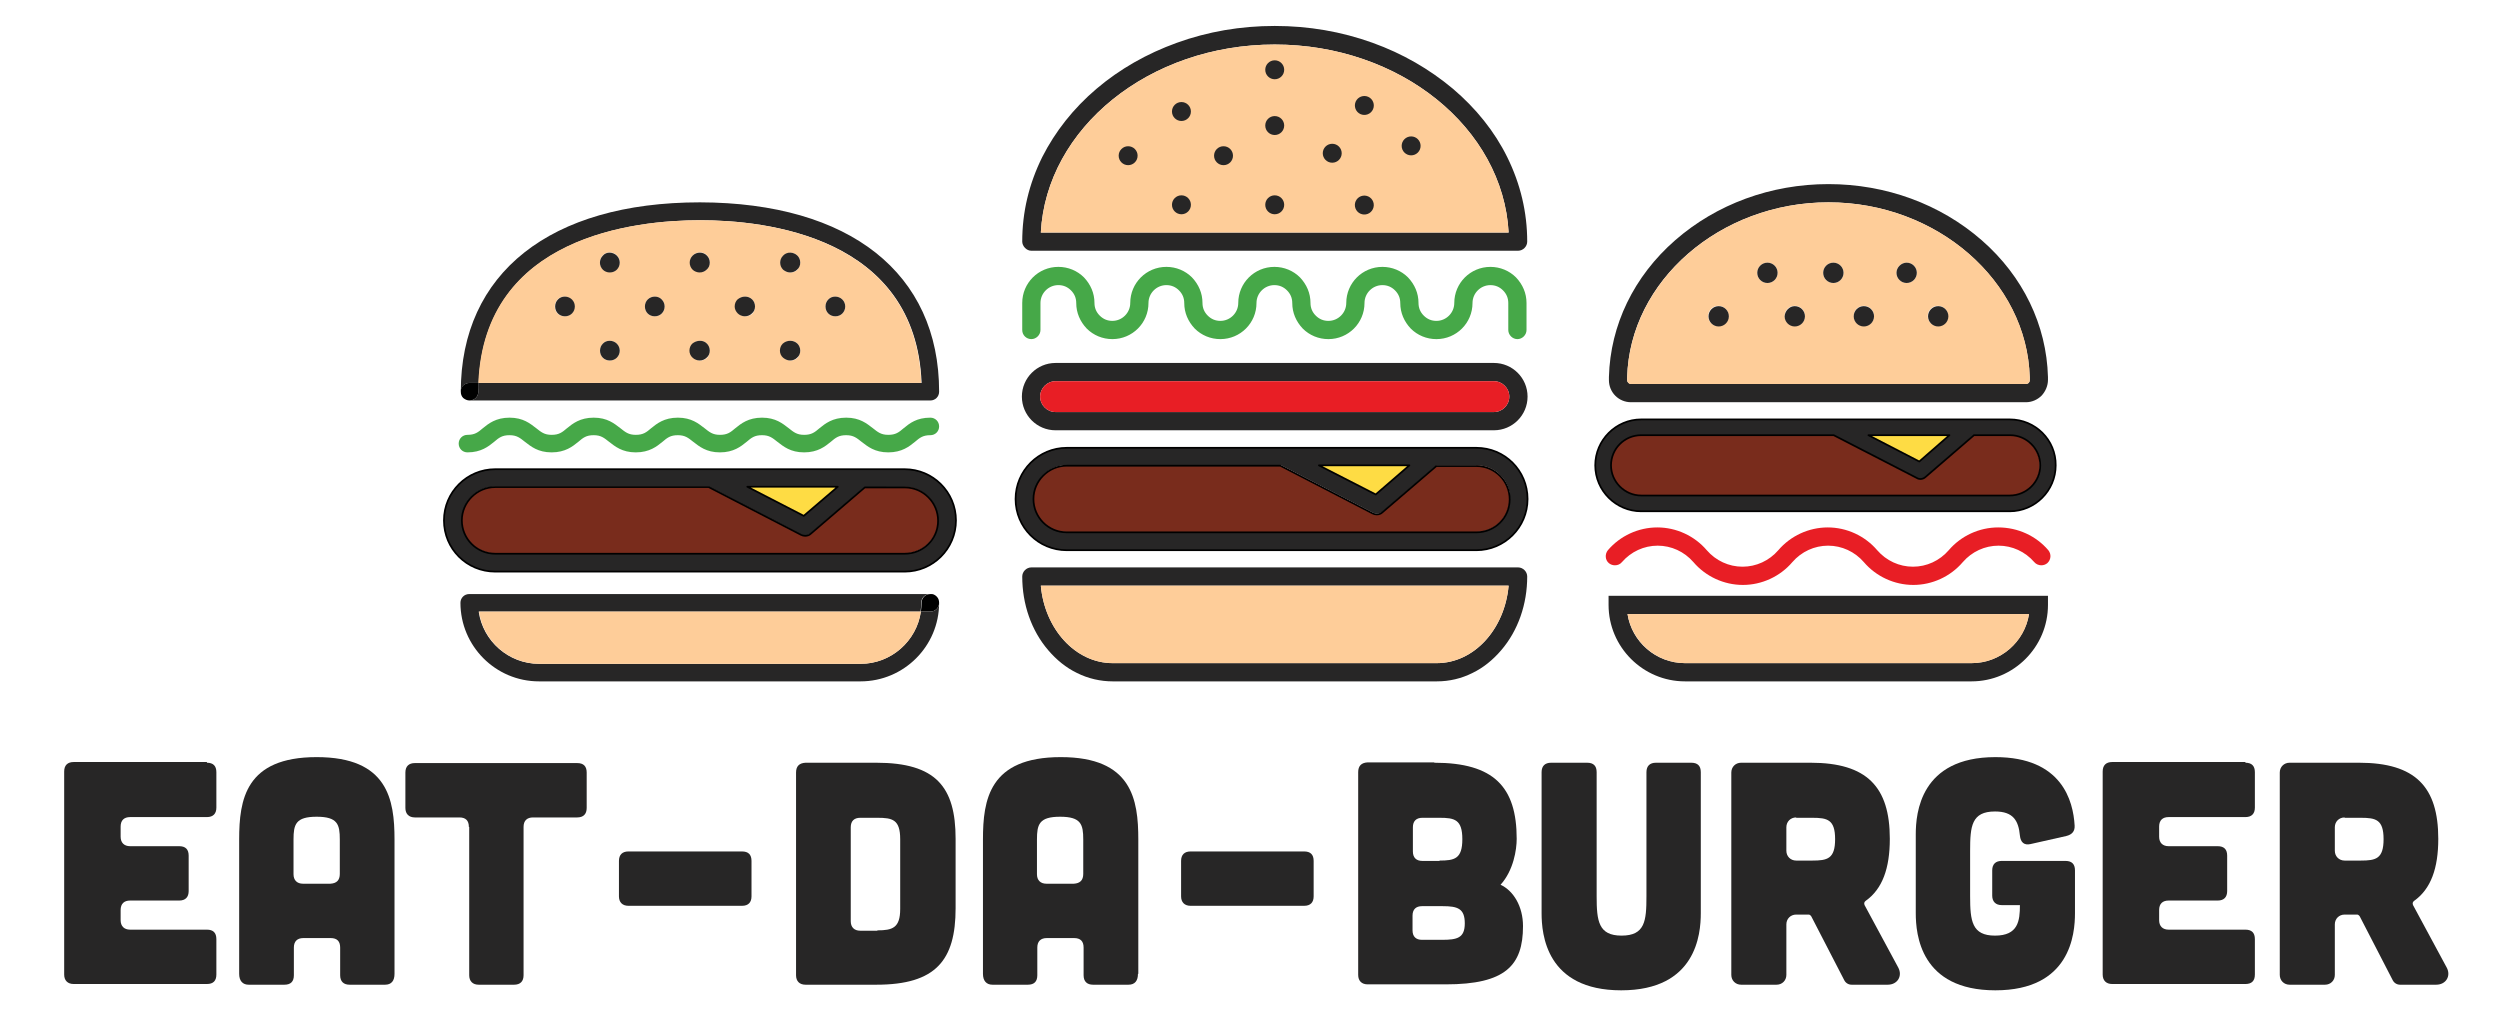 <?xml version="1.0" encoding="utf-8"?>
<!-- Generator: Adobe Illustrator 24.2.3, SVG Export Plug-In . SVG Version: 6.00 Build 0)  -->
<svg version="1.1" id="Layer_1" xmlns="http://www.w3.org/2000/svg" xmlns:xlink="http://www.w3.org/1999/xlink" x="0px" y="0px"
	 viewBox="0 0 712.9 288" style="enable-background:new 0 0 712.9 288;" xml:space="preserve">
<style type="text/css">
	.st0{fill:#272626;}
	.st1{fill:#46A848;}
	.st2{fill:#792C1C;}
	.st3{fill:#FECD99;}
	.st4{fill:#FEDC44;}
	.st5{fill:none;stroke:#000000;stroke-width:0.5;stroke-linecap:round;stroke-linejoin:round;}
	.st6{fill:#E81E25;}
</style>
<g>
	<path class="st0" d="M59,217.5c1.8,0,2.7,0.9,2.7,2.7v10.1c0,1.7-0.9,2.7-2.7,2.7H37.1c-1.7,0-2.7,0.9-2.7,2.7v2.9
		c0,1.7,1,2.7,2.7,2.7h14c1.8,0,2.7,0.9,2.7,2.7v10.1c0,1.7-0.9,2.7-2.7,2.7h-14c-1.7,0-2.7,0.9-2.7,2.7v2.9c0,1.7,1,2.7,2.7,2.7H59
		c1.8,0,2.7,0.9,2.7,2.7v10.1c0,1.8-0.9,2.7-2.7,2.7H21c-1.7,0-2.7-1-2.7-2.7v-57.9c0-1.8,1-2.7,2.7-2.7H59z"/>
	<path class="st0" d="M112.5,277.7c0,2-0.9,3.1-2.7,3.1H99.7c-1.7,0-2.7-0.9-2.7-2.7v-7.9c0-1.8-0.9-2.7-2.7-2.7h-7.8
		c-1.7,0-2.7,0.9-2.7,2.7v7.9c0,1.8-0.9,2.7-2.7,2.7H70.9c-1.7,0-2.7-1.1-2.7-3.1v-38.3c0-11.4,1.8-23.5,22.1-23.5
		s22.2,12.1,22.2,23.5V277.7z M96.9,239.4c0-4.3-0.6-6.5-6.6-6.5c-6,0-6.6,2.2-6.6,6.5v9.9c0,1.7,1,2.7,2.7,2.7h7.8
		c1.8-0.1,2.7-1,2.7-2.8V239.4z"/>
	<path class="st0" d="M133.7,235.8c0-1.8-0.9-2.7-2.7-2.7h-12.7c-1.7,0-2.7-1-2.7-2.7v-10.1c0-1.8,1-2.7,2.7-2.7h46.3
		c1.8,0,2.7,0.9,2.7,2.7v10.1c0,1.7-0.9,2.7-2.7,2.7H152c-1.7,0-2.7,0.9-2.7,2.7v42.3c0,1.7-0.9,2.7-2.7,2.7h-10.1
		c-1.7,0-2.7-1-2.7-2.7V235.8z"/>
	<path class="st0" d="M176.5,245.5c0-1.8,1-2.7,2.7-2.7h32.4c1.8,0,2.7,0.9,2.7,2.7v10.1c0,1.7-0.9,2.7-2.7,2.7h-32.4
		c-1.7,0-2.7-1-2.7-2.7V245.5z"/>
	<path class="st0" d="M249.9,217.5c17,0,22.6,6.9,22.6,21.7V259c0,14.8-5.6,21.8-22.6,21.8h-20.2c-1.7,0-2.7-1-2.7-2.7v-57.8
		c0-1.8,0.9-2.7,2.7-2.8H249.9z M250.2,265.3c4.3,0,6.5-0.7,6.5-6.1c0-0.1,0-19.8,0-19.9c0-5.6-2.2-6.1-6.5-6.1h-4.9
		c-1.7,0-2.7,0.9-2.7,2.7v26.8c0,1.7,1,2.7,2.7,2.7H250.2z"/>
	<path class="st0" d="M324.5,277.7c0,2-0.9,3.1-2.7,3.1h-10.1c-1.7,0-2.7-0.9-2.7-2.7v-7.9c0-1.8-0.9-2.7-2.7-2.7h-7.8
		c-1.7,0-2.7,0.9-2.7,2.7v7.9c0,1.8-0.9,2.7-2.7,2.7h-10.1c-1.7,0-2.7-1.1-2.7-3.1v-38.3c0-11.4,1.8-23.5,22.2-23.5
		c20.3,0,22.1,12.1,22.1,23.5V277.7z M308.9,239.4c0-4.3-0.6-6.5-6.6-6.5s-6.6,2.2-6.6,6.5v9.9c0,1.7,1,2.7,2.7,2.7h7.8
		c1.8-0.1,2.7-1,2.7-2.8V239.4z"/>
	<path class="st0" d="M336.8,245.5c0-1.8,1-2.7,2.7-2.7h32.4c1.8,0,2.7,0.9,2.7,2.7v10.1c0,1.7-0.9,2.7-2.7,2.7h-32.4
		c-1.7,0-2.7-1-2.7-2.7V245.5z"/>
	<path class="st0" d="M409,217.5c17,0,23.5,6.9,23.5,21.7c0,3.1-0.9,9-4.6,13.1c3.7,1.7,6.4,6.2,6.4,11.8c0,11.2-5,16.6-22,16.6H390
		c-1.7,0-2.7-1-2.7-2.7v-57.8c0-1.8,0.9-2.7,2.7-2.8H409z M411.2,268c4.3,0,6.5-0.5,6.5-4.7s-2-4.9-6.3-4.9h-5.9
		c-1.7,0-2.7,0.9-2.7,2.7v4.2c0,1.8,1,2.7,2.7,2.7H411.2z M410.5,245.4c4.3,0,6.5-0.5,6.5-6.1s-2.2-6.1-6.5-6.1h-4.9
		c-1.7,0-2.7,0.9-2.7,2.7v6.9c0,1.8,1,2.7,2.7,2.7H410.5z"/>
	<path class="st0" d="M452.6,217.5c1.8,0,2.7,0.9,2.7,2.7v35.4c0,7,0.5,11.2,7.1,11.2c6.7,0,7.1-4.2,7.1-11.2v-35.4
		c0-1.8,1-2.7,2.7-2.7h10.1c1.8,0,2.7,0.9,2.7,2.7v40.2c0,6-1.3,22-22.7,22s-22.7-16-22.7-22v-40.2c0-1.8,1-2.7,2.7-2.7H452.6z"/>
	<path class="st0" d="M541.3,275.9c1.3,2.4-0.2,4.9-3,4.9H528c-0.9,0-1.7-0.5-2.1-1.3l-9.4-18.2c-0.2-0.3-0.5-0.5-0.7-0.5h-3.6
		c-1.6,0-2.8,1.2-2.8,2.8V278c0,1.6-1.2,2.8-2.8,2.8h-10.1c-1.6,0-2.8-1.2-2.8-2.8v-57.7c0-1.6,1.2-2.8,2.8-2.8h19.8
		c16.1,0,22.6,6.9,22.6,21.7c0,8.4-2.1,14.3-6.9,17.7c-0.4,0.3-0.5,0.7-0.3,1.2L541.3,275.9z M512.2,233.1c-1.6,0-2.8,1.2-2.8,2.8
		v6.7c0,1.6,1.2,2.8,2.8,2.8h4.6c4.3,0,6.5-0.5,6.5-6.1s-2.2-6.1-6.5-6.1H512.2z"/>
	<path class="st0" d="M546.3,237.9c0-6,1.3-22,22.7-22c19,0,22.2,12.5,22.6,19.5c0.1,1.6-0.7,2.6-2.4,3l-10.2,2.3
		c-1.8,0.4-2.8-0.5-3-2.4c-0.4-4.3-1.9-6.9-7.1-6.9c-6.7,0-7.1,4.2-7.1,11.2v13c0,7,0.5,11.2,7.1,11.2s7.1-4.2,7.1-8.7h-5.2
		c-1.7,0-2.7-1-2.7-2.7v-7.2c0-1.8,1-2.7,2.7-2.7H589c1.8,0,2.7,0.9,2.7,2.7v12.2c0,6-1.3,22-22.7,22s-22.7-16-22.7-22V237.9z"/>
	<path class="st0" d="M640.3,217.5c1.8,0,2.7,0.9,2.7,2.7v10.1c0,1.7-0.9,2.7-2.7,2.7h-21.9c-1.7,0-2.7,0.9-2.7,2.7v2.9
		c0,1.7,1,2.7,2.7,2.7h14c1.8,0,2.7,0.9,2.7,2.7v10.1c0,1.7-0.9,2.7-2.7,2.7h-14c-1.7,0-2.7,0.9-2.7,2.7v2.9c0,1.7,1,2.7,2.7,2.7
		h21.9c1.8,0,2.7,0.9,2.7,2.7v10.1c0,1.8-0.9,2.7-2.7,2.7h-38c-1.7,0-2.7-1-2.7-2.7v-57.9c0-1.8,1-2.7,2.7-2.7H640.3z"/>
	<path class="st0" d="M697.7,275.9c1.3,2.4-0.2,4.9-3,4.9h-10.3c-0.9,0-1.7-0.5-2.1-1.3l-9.4-18.2c-0.2-0.3-0.5-0.5-0.7-0.5h-3.6
		c-1.6,0-2.8,1.2-2.8,2.8V278c0,1.6-1.2,2.8-2.8,2.8h-10.1c-1.6,0-2.8-1.2-2.8-2.8v-57.7c0-1.6,1.2-2.8,2.8-2.8h19.8
		c16.1,0,22.6,6.9,22.6,21.7c0,8.4-2.1,14.3-6.9,17.7c-0.4,0.3-0.5,0.7-0.3,1.2L697.7,275.9z M668.6,233.1c-1.6,0-2.8,1.2-2.8,2.8
		v6.7c0,1.6,1.2,2.8,2.8,2.8h4.6c4.3,0,6.5-0.5,6.5-6.1s-2.2-6.1-6.5-6.1H668.6z"/>
</g>
<g>
	<g>
		<g id="XMLID_1_">
			<g>
				<path class="st0" d="M258,133.8c8,0,14.6,6.5,14.6,14.6s-6.5,14.6-14.6,14.6h-13.5l-103.3,0c-8,0-14.6-6.5-14.6-14.6
					s6.5-14.6,14.6-14.6H258z M267.5,148.4c0-5.3-4.3-9.5-9.5-9.5h-11.4l-15.4,13.2c-0.5,0.4-1.1,0.6-1.6,0.6
					c-0.4,0-0.8-0.1-1.2-0.3l-26.3-13.6h-60.9c-5.3,0-9.5,4.3-9.5,9.5s4.3,9.5,9.5,9.5H258C263.3,157.9,267.5,153.6,267.5,148.4z
					 M229.2,147.1l9.6-8.3h-25.7L229.2,147.1z"/>
				<path class="st0" d="M267.8,111.7c0,1.4-1.1,2.5-2.5,2.5H133.9c1.4,0,2.5-1.1,2.5-2.5c0-0.9,0-1.7,0.1-2.5h126.3
					c-1.6-41.8-44.5-46.4-63.1-46.4c-18.6,0-61.5,4.6-63.2,46.4h-2.6c-1.4,0-2.5,1.1-2.5,2.5c0-33.8,25.5-54,68.2-54
					C242.3,57.8,267.8,77.9,267.8,111.7z"/>
				<path class="st1" d="M265.3,119.1c1.4,0,2.5,1.1,2.5,2.5c0,1.4-1.1,2.5-2.5,2.5c-2.1,0-3,0.7-4.4,1.9c-1.6,1.3-3.7,3-7.6,3
					c-3.9,0-5.9-1.7-7.6-3c-1.4-1.1-2.3-1.9-4.4-1.9s-3,0.7-4.4,1.9c-1.6,1.3-3.7,3-7.6,3c-3.9,0-5.9-1.7-7.6-3
					c-1.4-1.1-2.3-1.9-4.4-1.9s-3,0.7-4.4,1.9c-1.6,1.3-3.7,3-7.6,3c-3.9,0-5.9-1.7-7.6-3c-1.4-1.1-2.3-1.9-4.4-1.9
					c-2.1,0-3,0.7-4.4,1.9c-1.6,1.3-3.7,3-7.6,3c-3.9,0-5.9-1.7-7.6-3c-1.4-1.1-2.3-1.9-4.4-1.9c-2.1,0-3,0.7-4.4,1.9
					c-1.6,1.3-3.7,3-7.6,3s-5.9-1.7-7.6-3c-1.4-1.1-2.3-1.9-4.4-1.9c-2.1,0-3,0.7-4.4,1.9c-1.6,1.3-3.7,3-7.6,3
					c-1.4,0-2.5-1.1-2.5-2.5c0-1.4,1.1-2.5,2.5-2.5c2.1,0,3-0.7,4.4-1.9c1.6-1.3,3.7-3,7.6-3c3.9,0,5.9,1.7,7.6,3
					c1.4,1.1,2.3,1.9,4.4,1.9c2.1,0,3-0.7,4.4-1.9c1.6-1.3,3.7-3,7.6-3c3.9,0,5.9,1.7,7.6,3c1.4,1.1,2.3,1.9,4.4,1.9
					c2.1,0,3-0.7,4.4-1.9c1.6-1.3,3.7-3,7.6-3c3.9,0,5.9,1.7,7.6,3c1.4,1.1,2.3,1.9,4.4,1.9c2.1,0,3-0.7,4.4-1.9
					c1.6-1.3,3.7-3,7.6-3c3.9,0,5.9,1.7,7.6,3c1.4,1.1,2.3,1.9,4.4,1.9c2.1,0,3-0.7,4.4-1.9c1.6-1.3,3.7-3,7.6-3
					c3.9,0,5.9,1.7,7.6,3c1.4,1.1,2.3,1.9,4.4,1.9c2.1,0,3-0.7,4.4-1.9C259.4,120.7,261.4,119.1,265.3,119.1z"/>
				<path d="M267.1,170.1c0.5,0.5,0.7,1.1,0.7,1.8c0,1.4-1.1,2.5-2.5,2.5h-2.7c0.1-0.8,0.2-1.7,0.2-2.5c0-1.4,1.1-2.5,2.5-2.5
					C266,169.3,266.6,169.6,267.1,170.1z"/>
				<path class="st0" d="M265.3,174.4c1.4,0,2.5-1.1,2.5-2.5c0,12.4-10.1,22.4-22.4,22.4c-5.6,0-47.7,0-73.1,0h-18.6
					c-12.4,0-22.4-10.1-22.4-22.4c0-1.4,1.1-2.5,2.5-2.5l131.4,0c-1.4,0-2.5,1.1-2.5,2.5c0,0.9-0.1,1.7-0.2,2.5h-126
					c1.2,8.4,8.5,14.9,17.2,14.9h18.6c25.4,0,67.5,0,73.1,0c8.7,0,16-6.5,17.2-14.9H265.3z"/>
				<path class="st2" d="M258,138.8c5.3,0,9.5,4.3,9.5,9.5s-4.3,9.5-9.5,9.5H141.2c-5.3,0-9.5-4.3-9.5-9.5s4.3-9.5,9.5-9.5h60.9
					l26.3,13.6c0.4,0.2,0.8,0.3,1.2,0.3c0.6,0,1.2-0.2,1.6-0.6l15.4-13.2H258z"/>
				<path class="st3" d="M262.7,109.2H136.4c1.7-41.8,44.5-46.4,63.2-46.4C218.2,62.8,261.1,67.4,262.7,109.2z M240.2,89.4
					c1.1-1.1,1.1-2.9,0-4c-1.1-1.1-3-1.1-4,0c-0.5,0.5-0.8,1.3-0.8,2c0,0.8,0.3,1.5,0.8,2c0.5,0.5,1.2,0.8,2,0.8
					C238.9,90.2,239.7,89.9,240.2,89.4z M228.2,100c0-0.8-0.3-1.5-0.8-2c-1-1.1-2.9-1.1-4,0c-0.5,0.5-0.8,1.3-0.8,2
					c0,0.8,0.3,1.5,0.9,2c0.5,0.5,1.2,0.8,2,0.8c0.8,0,1.5-0.3,2-0.8C227.8,101.5,228.2,100.8,228.2,100z M228.2,74.9
					c0-0.8-0.3-1.5-0.8-2c-1-1.1-2.9-1.1-4,0c-1.1,1.1-1.1,2.9,0,4c0.5,0.5,1.2,0.8,2,0.8c0.8,0,1.5-0.3,2-0.8
					C227.8,76.3,228.2,75.6,228.2,74.9z M215.3,87.4c0-0.8-0.3-1.5-0.8-2c-1-1.1-2.9-1.1-4,0c-0.5,0.5-0.8,1.3-0.8,2
					c0,0.8,0.3,1.5,0.9,2c0.5,0.5,1.2,0.8,2,0.8c0.8,0,1.5-0.3,2-0.8C215,88.9,215.3,88.2,215.3,87.4z M202.4,74.8
					c0-0.8-0.3-1.5-0.8-2c-1-1.1-2.9-1.1-4,0c-1.1,1.1-1.1,2.9,0,4c0.5,0.5,1.2,0.8,2,0.8c0.8,0,1.5-0.3,2-0.8
					C202.1,76.3,202.4,75.6,202.4,74.8z M202.4,100c0-0.8-0.3-1.5-0.8-2c-1-1.1-2.9-1.1-4,0c-0.5,0.5-0.8,1.3-0.8,2
					c0,0.8,0.3,1.5,0.9,2c0.5,0.5,1.2,0.8,2,0.8c0.8,0,1.5-0.3,2-0.8C202.1,101.5,202.4,100.7,202.4,100z M188.7,89.4
					c1.1-1.1,1.1-2.9,0-4c-1.1-1.1-2.9-1.1-4,0c-0.5,0.5-0.8,1.3-0.8,2c0,0.8,0.3,1.5,0.8,2c0.5,0.5,1.2,0.8,2,0.8
					S188.2,89.9,188.7,89.4z M175.9,76.8c1.1-1.1,1.1-2.9,0-4c-1.1-1.1-3-1.1-4,0c-1.1,1.1-1.1,2.9,0,4c0.5,0.5,1.2,0.8,2,0.8
					C174.6,77.7,175.4,77.4,175.9,76.8z M175.9,102c1.1-1.1,1.1-2.9,0-4c-1.1-1.1-3-1.1-4,0c-0.5,0.5-0.8,1.3-0.8,2
					c0,0.8,0.3,1.5,0.8,2c0.5,0.5,1.2,0.8,2,0.8C174.6,102.8,175.4,102.5,175.9,102z M163,89.4c1.1-1.1,1.1-2.9,0-4
					c-1.1-1.1-3-1.1-4,0c-0.5,0.5-0.8,1.3-0.8,2c0,0.8,0.3,1.5,0.8,2c0.5,0.5,1.2,0.8,2,0.8C161.8,90.2,162.5,89.9,163,89.4z"/>
				<path class="st3" d="M136.6,174.4h126c-1.2,8.4-8.5,14.9-17.2,14.9c-5.6,0-47.7,0-73.1,0h-18.6
					C145,189.2,137.8,182.8,136.6,174.4z"/>
				<path class="st0" d="M240.2,85.4c1.1,1.1,1.1,2.9,0,4c-0.5,0.5-1.2,0.8-2,0.8c-0.8,0-1.5-0.3-2-0.8c-0.5-0.5-0.8-1.2-0.8-2
					c0-0.8,0.3-1.5,0.8-2C237.2,84.3,239.1,84.3,240.2,85.4z"/>
				<polygon class="st4" points="238.9,138.8 229.2,147.1 213.1,138.8 				"/>
				<path class="st0" d="M227.4,98c0.5,0.5,0.8,1.2,0.8,2c0,0.8-0.3,1.5-0.9,2c-0.5,0.5-1.2,0.8-2,0.8c-0.7,0-1.4-0.3-2-0.8
					c-0.6-0.5-0.9-1.3-0.9-2c0-0.8,0.3-1.5,0.8-2C224.4,96.9,226.3,96.9,227.4,98z"/>
				<path class="st0" d="M227.4,72.9c0.5,0.5,0.8,1.2,0.8,2c0,0.8-0.3,1.5-0.9,2c-0.5,0.5-1.2,0.8-2,0.8c-0.7,0-1.4-0.3-2-0.8
					c-1.1-1.1-1.1-2.9,0-4C224.4,71.7,226.3,71.8,227.4,72.9z"/>
				<path class="st0" d="M214.5,85.4c0.5,0.5,0.8,1.2,0.8,2c0,0.8-0.3,1.5-0.9,2c-0.5,0.5-1.2,0.8-2,0.8c-0.7,0-1.5-0.3-2-0.8
					c-0.6-0.6-0.9-1.3-0.9-2c0-0.8,0.3-1.5,0.8-2C211.6,84.3,213.4,84.3,214.5,85.4z"/>
				<path class="st0" d="M201.6,72.9c0.5,0.5,0.8,1.2,0.8,2c0,0.8-0.3,1.5-0.9,2c-0.5,0.5-1.2,0.8-2,0.8c-0.7,0-1.5-0.3-2-0.8
					c-1.1-1.1-1.1-2.9,0-4C198.7,71.7,200.6,71.8,201.6,72.9z"/>
				<path class="st0" d="M201.6,98c0.5,0.5,0.8,1.2,0.8,2s-0.3,1.5-0.9,2c-0.5,0.5-1.2,0.8-2,0.8c-0.7,0-1.5-0.3-2-0.8
					c-0.6-0.5-0.9-1.3-0.9-2c0-0.8,0.3-1.5,0.8-2C198.7,96.9,200.6,96.9,201.6,98z"/>
				<path class="st0" d="M188.7,85.4c1.1,1.1,1.1,2.9,0,4c-0.5,0.5-1.2,0.8-2,0.8s-1.5-0.3-2-0.8c-0.5-0.5-0.8-1.2-0.8-2
					c0-0.8,0.3-1.5,0.8-2C185.8,84.3,187.7,84.3,188.7,85.4z"/>
				<path class="st0" d="M175.9,72.9c1.1,1.1,1.1,2.9,0,4c-0.5,0.5-1.2,0.8-2,0.8c-0.8,0-1.5-0.3-2-0.8c-1.1-1.1-1.1-2.9,0-4
					C172.9,71.7,174.8,71.8,175.9,72.9z"/>
				<path class="st0" d="M175.9,98c1.1,1.1,1.1,2.9,0,4c-0.5,0.5-1.2,0.8-2,0.8c-0.8,0-1.5-0.3-2-0.8c-0.5-0.5-0.8-1.2-0.8-2
					c0-0.8,0.3-1.5,0.8-2C172.9,96.9,174.8,96.9,175.9,98z"/>
				<path class="st0" d="M163.1,85.4c1.1,1.1,1.1,2.9,0,4c-0.5,0.5-1.2,0.8-2,0.8c-0.8,0-1.5-0.3-2-0.8c-0.5-0.5-0.8-1.2-0.8-2
					c0-0.8,0.3-1.5,0.8-2C160.1,84.3,162,84.3,163.1,85.4z"/>
				<path d="M133.9,109.2h2.6c0,0.8-0.1,1.7-0.1,2.5c0,1.4-1.1,2.5-2.5,2.5c-0.7,0-1.3-0.3-1.8-0.7c-0.5-0.5-0.7-1.1-0.7-1.8
					C131.3,110.3,132.5,109.2,133.9,109.2z"/>
			</g>
			<g>
				<path class="st5" d="M258,133.8H141.2c-8,0-14.6,6.5-14.6,14.6s6.5,14.6,14.6,14.6l103.3,0H258c8,0,14.6-6.5,14.6-14.6
					S266,133.8,258,133.8z"/>
				<polygon class="st5" points="238.9,138.8 229.2,147.1 213.1,138.8 				"/>
				<path class="st5" d="M258,157.9H141.2c-5.3,0-9.5-4.3-9.5-9.5s4.3-9.5,9.5-9.5h60.9l26.3,13.6c0.4,0.2,0.8,0.3,1.2,0.3
					c0.6,0,1.2-0.2,1.6-0.6l15.4-13.2H258c5.3,0,9.5,4.3,9.5,9.5S263.3,157.9,258,157.9z"/>
			</g>
		</g>
	</g>
	<g>
		<g id="XMLID_6_">
			<g>
				<path class="st0" d="M432.9,161.8c1.4,0,2.6,1.2,2.6,2.6c0,7.9-2.6,15.4-7.4,21c-2.4,2.8-5.1,5-8.2,6.5
					c-3.2,1.6-6.6,2.4-10.2,2.4h-92.4c-3.5,0-7-0.8-10.2-2.4c-3.1-1.5-5.8-3.7-8.2-6.5c-4.8-5.6-7.4-13.1-7.4-21
					c0-1.4,1.2-2.6,2.6-2.6H432.9z M430.2,167H296.8c1.1,12.4,9.9,22.1,20.5,22.1h92.4C420.4,189.1,429.1,179.4,430.2,167z"/>
				<path class="st3" d="M296.8,167h133.4c-1.1,12.4-9.9,22.1-20.5,22.1h-92.4C306.7,189.1,297.9,179.4,296.8,167z"/>
			</g>
			<g>
			</g>
		</g>
		<g id="XMLID_5_">
			<g>
				<path class="st0" d="M435.5,68.9c0,1.4-1.2,2.6-2.6,2.6H294.1c-0.7,0-1.3-0.3-1.8-0.8c-0.5-0.5-0.8-1.2-0.8-1.8
					c0-8.4,1.9-16.4,5.7-24.1c3.7-7.3,8.9-13.9,15.5-19.5c6.6-5.6,14.3-10,22.9-13.1c4.4-1.6,9-2.8,13.6-3.6
					c4.7-0.8,9.4-1.2,14.3-1.2c9.7,0,19,1.6,27.9,4.8c8.6,3.1,16.2,7.5,22.9,13.1c6.6,5.6,11.9,12.2,15.5,19.5
					C433.6,52.5,435.5,60.6,435.5,68.9z M296.8,66.3h133.4c-1.6-29.8-30.9-53.6-66.7-53.6C327.7,12.7,298.4,36.5,296.8,66.3z"/>
				<path class="st3" d="M430.2,66.3H296.8c1.6-29.8,30.9-53.6,66.7-53.6C399.3,12.7,428.6,36.5,430.2,66.3z"/>
			</g>
			<g>
			</g>
		</g>
		<g id="XMLID_4_">
			<g>
				<path class="st0" d="M426,103.5c5.3,0,9.6,4.3,9.6,9.6c0,5.3-4.3,9.6-9.6,9.6H301c-5.3,0-9.6-4.3-9.6-9.6c0-5.3,4.3-9.6,9.6-9.6
					H426z M430.4,113.1c0-2.4-2-4.4-4.4-4.4H301c-2.4,0-4.4,2-4.4,4.4c0,2.4,2,4.4,4.4,4.4h125C428.4,117.5,430.4,115.5,430.4,113.1
					z"/>
				<path class="st6" d="M426,108.7c2.4,0,4.4,2,4.4,4.4c0,2.4-2,4.4-4.4,4.4H301c-2.4,0-4.4-2-4.4-4.4c0-2.4,2-4.4,4.4-4.4H426z"/>
			</g>
			<g>
			</g>
		</g>
		<path class="st1" d="M294.1,96.7c1.4,0,2.6-1.2,2.6-2.6v-7.7c0-2.8,2.3-5.1,5.1-5.1c1.4,0,2.6,0.5,3.6,1.5c1,1,1.5,2.2,1.5,3.6
			c0,2.8,1.1,5.3,3,7.3c1.9,1.9,4.5,3,7.3,3c5.7,0,10.3-4.6,10.3-10.3c0-2.8,2.3-5.1,5.1-5.1c1.4,0,2.6,0.5,3.6,1.5
			c1,1,1.5,2.2,1.5,3.6c0,2.8,1.1,5.3,3,7.3c1.9,1.9,4.5,3,7.3,3c5.7,0,10.3-4.6,10.3-10.3c0-2.8,2.3-5.1,5.1-5.1
			c1.4,0,2.6,0.5,3.6,1.5c1,1,1.5,2.2,1.5,3.6c0,2.8,1.1,5.3,3,7.3c1.9,1.9,4.5,3,7.3,3c5.7,0,10.3-4.6,10.3-10.3
			c0-2.8,2.3-5.1,5.1-5.1c1.4,0,2.6,0.5,3.6,1.5c1,1,1.5,2.2,1.5,3.6c0,2.8,1.1,5.3,3,7.3c1.9,1.9,4.5,3,7.3,3
			c5.7,0,10.3-4.6,10.3-10.3c0-2.8,2.3-5.1,5.1-5.1c1.4,0,2.6,0.5,3.6,1.5c1,1,1.5,2.2,1.5,3.6v7.7c0,1.4,1.2,2.6,2.6,2.6
			s2.6-1.2,2.6-2.6v-7.7c0-2.8-1.1-5.3-3-7.3c-1.9-1.9-4.5-3-7.3-3c-5.7,0-10.3,4.6-10.3,10.3c0,2.8-2.3,5.1-5.1,5.1
			c-1.4,0-2.6-0.5-3.6-1.5c-1-1-1.5-2.2-1.5-3.6c0-2.8-1.1-5.3-3-7.3c-1.9-1.9-4.5-3-7.3-3c-5.7,0-10.3,4.6-10.3,10.3
			c0,2.8-2.3,5.1-5.1,5.1c-1.4,0-2.6-0.5-3.6-1.5c-1-1-1.5-2.2-1.5-3.6c0-2.8-1.1-5.3-3-7.3c-1.9-1.9-4.5-3-7.3-3
			c-5.7,0-10.3,4.6-10.3,10.3c0,2.8-2.3,5.1-5.1,5.1c-1.4,0-2.6-0.5-3.6-1.5c-1-1-1.5-2.2-1.5-3.6c0-2.8-1.1-5.3-3-7.3
			c-1.9-1.9-4.5-3-7.3-3c-5.7,0-10.3,4.6-10.3,10.3c0,2.8-2.3,5.1-5.1,5.1c-1.4,0-2.6-0.5-3.6-1.5c-1-1-1.5-2.2-1.5-3.6
			c0-2.8-1.1-5.3-3-7.3c-1.9-1.9-4.5-3-7.3-3c-5.7,0-10.3,4.6-10.3,10.3v7.7C291.5,95.6,292.7,96.7,294.1,96.7z"/>
		<circle class="st0" cx="321.7" cy="44.4" r="2.7"/>
		<circle class="st0" cx="348.9" cy="44.4" r="2.7"/>
		<circle class="st0" cx="363.5" cy="35.8" r="2.7"/>
		<circle class="st0" cx="379.9" cy="43.7" r="2.7"/>
		<ellipse transform="matrix(0.987 -0.16 0.16 0.987 0.216 62.722)" class="st0" cx="389.1" cy="30" rx="2.7" ry="2.7"/>
		<circle class="st0" cx="336.9" cy="58.4" r="2.7"/>
		<circle class="st0" cx="363.5" cy="58.4" r="2.7"/>
		<ellipse transform="matrix(0.987 -0.16 0.16 0.987 -4.335 63.089)" class="st0" cx="389.1" cy="58.4" rx="2.7" ry="2.7"/>
		<circle class="st0" cx="363.5" cy="19.9" r="2.7"/>
		<circle class="st0" cx="402.4" cy="41.6" r="2.7"/>
		<circle class="st0" cx="336.9" cy="31.8" r="2.7"/>
		<g>
			<g id="XMLID_3_">
				<g>
					<path class="st0" d="M421,127.7c8,0,14.6,6.5,14.6,14.6s-6.5,14.6-14.6,14.6h-13.5l-103.3,0c-8,0-14.6-6.5-14.6-14.6
						s6.5-14.6,14.6-14.6H421z M430.6,142.2c0-5.3-4.3-9.5-9.5-9.5h-11.4l-15.4,13.2c-0.5,0.4-1.1,0.6-1.6,0.6
						c-0.4,0-0.8-0.1-1.2-0.3l-26.3-13.6h-60.9c-5.3,0-9.5,4.3-9.5,9.5s4.3,9.5,9.5,9.5H421C426.3,151.8,430.6,147.5,430.6,142.2z
						 M392.3,141l9.6-8.3h-25.8L392.3,141z"/>
					<path class="st2" d="M421,132.7c5.3,0,9.5,4.3,9.5,9.5s-4.3,9.5-9.5,9.5H304.2c-5.3,0-9.5-4.3-9.5-9.5s4.3-9.5,9.5-9.5h60.9
						l26.3,13.6c0.4,0.2,0.8,0.3,1.2,0.3c0.6,0,1.2-0.2,1.6-0.6l15.4-13.2H421z"/>
					<polygon class="st4" points="401.9,132.7 392.3,141 376.1,132.7 					"/>
				</g>
				<g>
					<path class="st5" d="M421,127.7H304.2c-8,0-14.6,6.5-14.6,14.6s6.5,14.6,14.6,14.6l103.3,0H421c8,0,14.6-6.5,14.6-14.6
						S429.1,127.7,421,127.7z"/>
					<polygon class="st5" points="401.9,132.7 392.3,141 376.1,132.7 					"/>
					<path class="st5" d="M421,151.8H304.2c-5.3,0-9.5-4.3-9.5-9.5s4.3-9.5,9.5-9.5h60.9l26.3,13.6c0.4,0.2,0.8,0.3,1.2,0.3
						c0.6,0,1.2-0.2,1.6-0.6l15.4-13.2H421c5.3,0,9.5,4.3,9.5,9.5S426.3,151.8,421,151.8z"/>
				</g>
			</g>
		</g>
	</g>
	<g>
		<g>
			<g id="XMLID_2_">
				<g>
					<path class="st6" d="M584.1,156.9c0.9,1.1,0.8,2.7-0.3,3.7c-0.5,0.4-1.1,0.6-1.7,0.6c-0.7,0-1.5-0.3-2-0.9
						c-2.6-3-6.3-4.7-10.2-4.7c-3.9,0-7.6,1.7-10.2,4.7c0,0,0,0,0,0c-3.5,4.1-8.7,6.5-14.1,6.5c-5.4,0-10.6-2.4-14.1-6.5
						c0,0,0,0,0,0c-2.6-3-6.3-4.7-10.2-4.7c-3.9,0-7.6,1.7-10.2,4.7c-3.5,4.1-8.7,6.5-14.1,6.5c-5.4,0-10.6-2.4-14.1-6.5
						c0,0,0,0,0,0c-2.6-3-6.3-4.7-10.2-4.7c-3.9,0-7.6,1.7-10.2,4.7c-0.5,0.6-1.2,0.9-2,0.9c-0.6,0-1.2-0.2-1.7-0.6
						c-1.1-0.9-1.2-2.6-0.3-3.7c3.5-4.1,8.7-6.5,14.1-6.5c5.4,0,10.6,2.4,14.1,6.5c0,0,0,0,0,0c2.6,3,6.3,4.7,10.2,4.7
						c3.9,0,7.6-1.7,10.2-4.7c3.5-4.1,8.7-6.5,14.1-6.5c5.4,0,10.6,2.4,14.1,6.5c0,0,0,0,0,0c2.6,3,6.3,4.7,10.2,4.7
						c3.9,0,7.6-1.7,10.2-4.7c0,0,0,0,0,0c3.5-4.1,8.7-6.5,14.1-6.5C575.4,150.4,580.6,152.8,584.1,156.9z"/>
					<path class="st0" d="M584,169.9v2.6c0,12-9.8,21.8-21.8,21.8h-81.7c-12,0-21.8-9.8-21.8-21.8v-2.6H584z M578.6,175.1H464.1
						c1.2,7.9,8.1,14,16.4,14h81.7C570.5,189.1,577.3,183,578.6,175.1z"/>
					<path class="st0" d="M584,108.3c0,1.7-0.7,3.3-1.8,4.5c-1.2,1.2-2.8,1.9-4.5,1.9H465.1c-3.5,0-6.3-2.8-6.3-6.3v-0.9
						c0.4-14.8,7.1-28.7,18.9-39c11.8-10.3,27.3-16,43.7-16c16.4,0,31.9,5.7,43.7,16c11.8,10.3,18.5,24.2,18.9,39L584,108.3z
						 M578.5,109.2c0.1-0.1,0.3-0.4,0.3-0.8l0-0.8c-0.8-27.5-26.5-49.9-57.4-49.9s-56.7,22.4-57.4,49.9v0.8c0,0.6,0.5,1.1,1.1,1.1
						h112.6C578.1,109.5,578.3,109.3,578.5,109.2z"/>
					<path class="st3" d="M578.8,108.4c0,0.4-0.2,0.7-0.3,0.8c-0.1,0.1-0.4,0.3-0.8,0.3H465.1c-0.6,0-1.1-0.5-1.1-1.1v-0.8
						c0.8-27.5,26.5-49.9,57.4-49.9s56.7,22.4,57.4,49.9L578.8,108.4z M555.5,90.1c0-1.6-1.3-2.9-2.9-2.9c-1.6,0-2.9,1.3-2.9,2.9
						c0,1.6,1.3,2.9,2.9,2.9C554.3,93,555.5,91.7,555.5,90.1z M546.6,77.8c0-1.6-1.3-2.9-2.9-2.9c-1.6,0-2.9,1.3-2.9,2.9
						s1.3,2.9,2.9,2.9C545.3,80.7,546.6,79.4,546.6,77.8z M534.4,90.1c0-1.6-1.3-2.9-2.9-2.9s-2.9,1.3-2.9,2.9
						c0,1.6,1.3,2.9,2.9,2.9S534.4,91.7,534.4,90.1z M525.7,77.8c0-1.6-1.3-2.9-2.9-2.9c-1.6,0-2.9,1.3-2.9,2.9s1.3,2.9,2.9,2.9
						C524.4,80.7,525.7,79.4,525.7,77.8z M514.7,90.1c0-1.6-1.3-2.9-2.9-2.9s-2.9,1.3-2.9,2.9c0,1.6,1.3,2.9,2.9,2.9
						S514.7,91.7,514.7,90.1z M506.9,77.8c0-1.6-1.3-2.9-2.9-2.9s-2.9,1.3-2.9,2.9s1.3,2.9,2.9,2.9S506.9,79.4,506.9,77.8z
						 M492.9,90.1c0-1.6-1.3-2.9-2.9-2.9s-2.9,1.3-2.9,2.9c0,1.6,1.3,2.9,2.9,2.9S492.9,91.7,492.9,90.1z"/>
					<path class="st3" d="M464.1,175.1h114.5c-1.2,7.9-8.1,14-16.4,14h-81.7C472.3,189.1,465.4,183,464.1,175.1z"/>
					<path class="st0" d="M552.7,87.3c1.6,0,2.9,1.3,2.9,2.9c0,1.6-1.3,2.9-2.9,2.9c-1.6,0-2.9-1.3-2.9-2.9
						C549.8,88.6,551.1,87.3,552.7,87.3z"/>
					<path class="st0" d="M543.7,74.9c1.6,0,2.9,1.3,2.9,2.9s-1.3,2.9-2.9,2.9c-1.6,0-2.9-1.3-2.9-2.9S542.2,74.9,543.7,74.9z"/>
					<path class="st0" d="M531.5,87.3c1.6,0,2.9,1.3,2.9,2.9c0,1.6-1.3,2.9-2.9,2.9s-2.9-1.3-2.9-2.9
						C528.6,88.6,529.9,87.3,531.5,87.3z"/>
					<path class="st0" d="M522.8,74.9c1.6,0,2.9,1.3,2.9,2.9s-1.3,2.9-2.9,2.9c-1.6,0-2.9-1.3-2.9-2.9S521.2,74.9,522.8,74.9z"/>
					<path class="st0" d="M511.8,87.3c1.6,0,2.9,1.3,2.9,2.9c0,1.6-1.3,2.9-2.9,2.9s-2.9-1.3-2.9-2.9
						C509,88.6,510.3,87.3,511.8,87.3z"/>
					<circle class="st0" cx="504" cy="77.8" r="2.9"/>
					<path class="st0" d="M490.1,87.3c1.6,0,2.9,1.3,2.9,2.9c0,1.6-1.3,2.9-2.9,2.9s-2.9-1.3-2.9-2.9
						C487.2,88.6,488.5,87.3,490.1,87.3z"/>
				</g>
				<g>
				</g>
			</g>
		</g>
		<g>
			<g id="XMLID_8_">
				<g>
					<path class="st0" d="M573.1,119.6c7.2,0,13.1,5.9,13.1,13.1c0,7.2-5.9,13.1-13.1,13.1H561l-93,0c-7.2,0-13.1-5.9-13.1-13.1
						c0-7.2,5.9-13.1,13.1-13.1H573.1z M581.7,132.7c0-4.7-3.8-8.6-8.6-8.6h-10.3L549.1,136c-0.4,0.4-0.9,0.6-1.5,0.6
						c-0.4,0-0.7-0.1-1-0.3l-23.7-12.2H468c-4.7,0-8.6,3.9-8.6,8.6s3.8,8.6,8.6,8.6h105.2C577.9,141.3,581.7,137.5,581.7,132.7z
						 M547.3,131.6l8.7-7.5h-23.2L547.3,131.6z"/>
					<path class="st2" d="M573.1,124.1c4.7,0,8.6,3.9,8.6,8.6s-3.8,8.6-8.6,8.6H468c-4.7,0-8.6-3.9-8.6-8.6s3.8-8.6,8.6-8.6h54.9
						l23.7,12.2c0.3,0.2,0.7,0.3,1,0.3c0.5,0,1.1-0.2,1.5-0.6l13.8-11.9H573.1z"/>
					<polygon class="st4" points="555.9,124.1 547.3,131.6 532.8,124.1 					"/>
				</g>
				<g>
					<path class="st5" d="M573.1,119.6H468c-7.2,0-13.1,5.9-13.1,13.1c0,7.2,5.9,13.1,13.1,13.1l93,0h12.1c7.2,0,13.1-5.9,13.1-13.1
						C586.3,125.5,580.4,119.6,573.1,119.6z"/>
					<polygon class="st5" points="555.9,124.1 547.3,131.6 532.8,124.1 					"/>
					<path class="st5" d="M573.1,141.3H468c-4.7,0-8.6-3.9-8.6-8.6s3.8-8.6,8.6-8.6h54.9l23.7,12.2c0.3,0.2,0.7,0.3,1,0.3
						c0.5,0,1.1-0.2,1.5-0.6l13.8-11.9h10.3c4.7,0,8.6,3.9,8.6,8.6S577.9,141.3,573.1,141.3z"/>
				</g>
			</g>
		</g>
	</g>
</g>
</svg>
